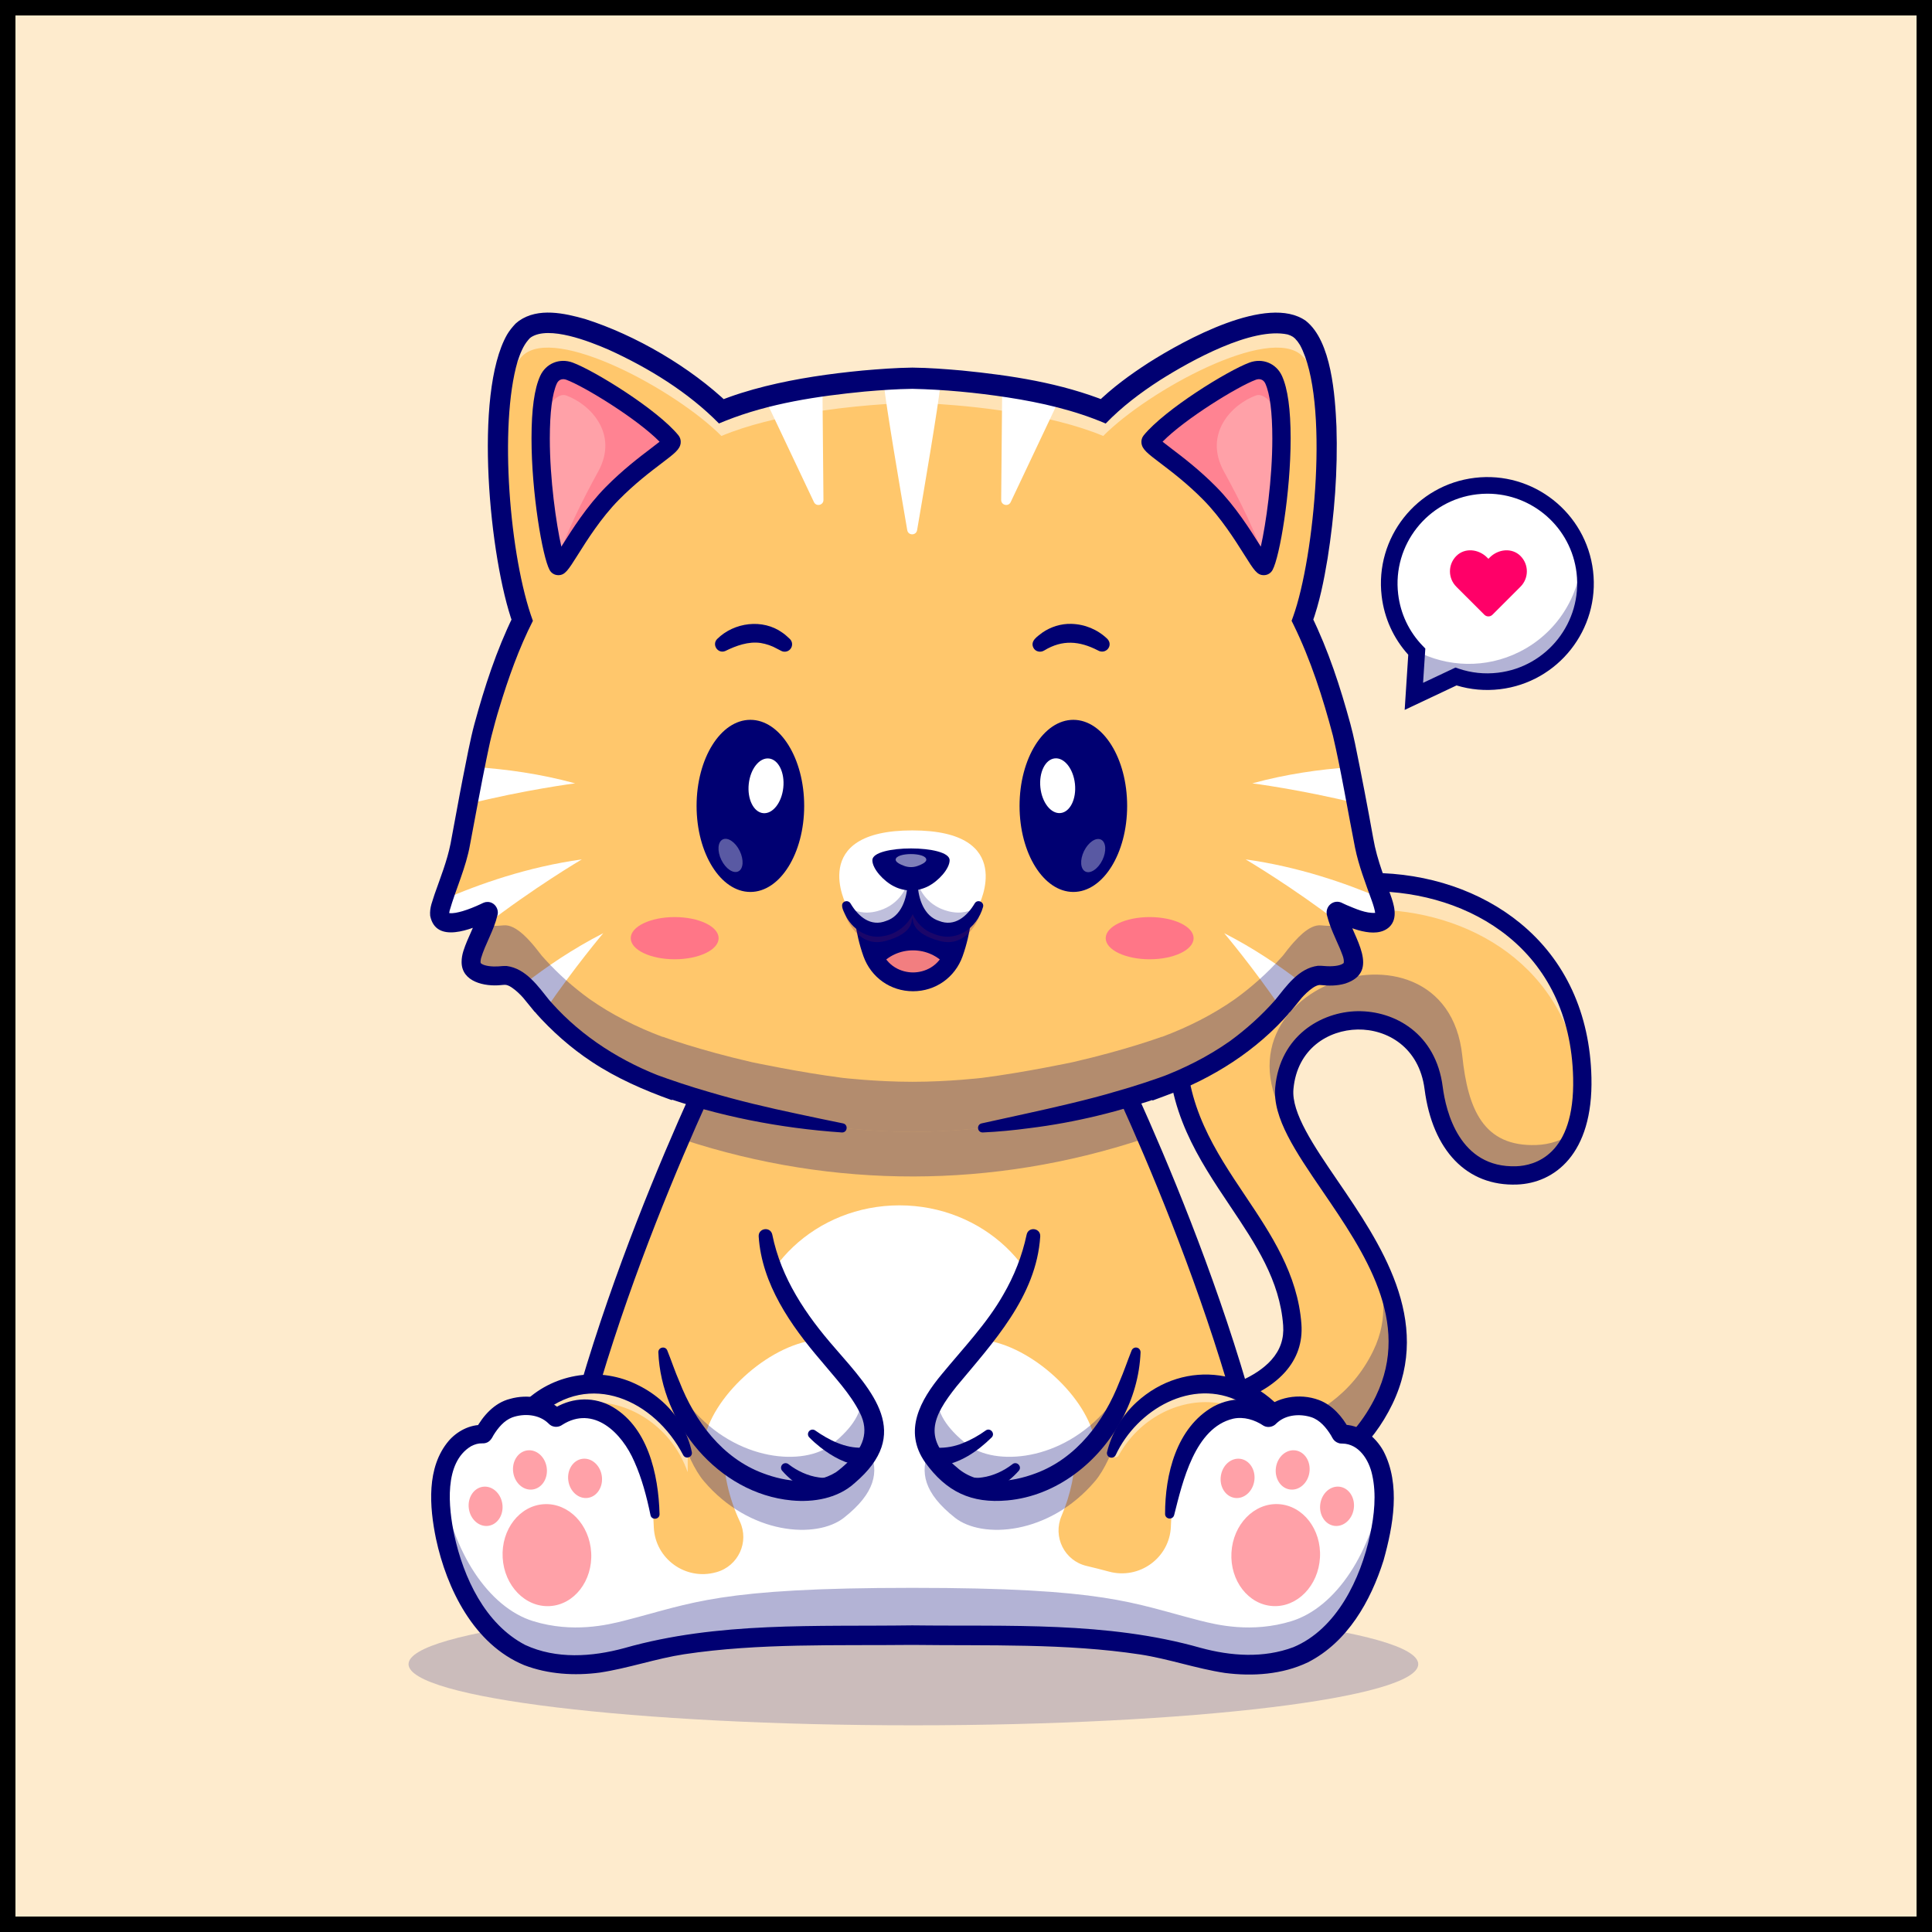 <svg width="125" height="125" viewBox="0 0 125 125" fill="none" xmlns="http://www.w3.org/2000/svg">
<rect x="0" y="0" width="125" height="125" fill="#333333" stroke="none"/>
<g clip-path="url(#clip0_4_3531)">
<path d="M125 0H0V125H125V0Z" fill="#FEEBCD"/>
<g opacity="0.2">
<path d="M59.096 111.627C77.136 111.627 91.76 109.856 91.76 107.671C91.76 105.486 77.136 103.715 59.096 103.715C41.057 103.715 26.433 105.486 26.433 107.671C26.433 109.856 41.057 111.627 59.096 111.627Z" fill="#000072"/>
</g>
<path d="M74.911 91.126C74.911 91.126 83.98 90.747 83.61 85.709C83.117 78.995 75.931 75.349 76.168 67.314C76.574 53.572 101.99 52.959 102.374 69.735C102.482 74.418 100.208 75.973 98.129 76.048C94.879 76.165 93.177 73.657 92.756 70.389C91.987 64.415 83.623 64.698 83.096 70.403C82.669 75.033 93.535 82.346 89.554 90.587C86.806 96.275 80.256 97.444 76.158 97.163C75.335 97.106 74.911 91.126 74.911 91.126Z" fill="#FFC76C"/>
<g opacity="0.5">
<path d="M102.348 70.91C101.386 54.955 77.177 55.504 76.195 68.597C76.164 68.183 76.155 67.755 76.169 67.314C76.574 53.572 101.99 52.959 102.375 69.736C102.384 70.152 102.375 70.543 102.348 70.91Z" fill="white"/>
</g>
<g opacity="0.3">
<path d="M75.103 93.159C75.303 94.9 75.659 97.13 76.159 97.163C80.257 97.444 86.805 96.275 89.554 90.587C91.019 87.556 90.473 84.651 89.222 81.958C89.364 83.454 89.94 85.15 88.844 87.406C86.107 93.036 79.206 93.412 75.103 93.159Z" fill="#000072"/>
</g>
<g opacity="0.3">
<path d="M92.757 70.39C93.177 73.657 94.878 76.166 98.129 76.047C99.573 75.996 101.112 75.229 101.881 73.196C101.13 73.789 100.253 74.051 99.406 74.082C95.977 74.206 94.971 71.764 94.609 68.307C93.543 58.139 76.175 64.204 84.297 74.038C84.568 74.366 83.547 72.695 83.203 71.583C83.101 71.173 83.062 70.779 83.096 70.403C83.623 64.698 91.988 64.414 92.757 70.39Z" fill="#000072"/>
</g>
<path d="M77.312 97.793C76.851 97.793 76.448 97.776 76.118 97.753C75.473 97.709 75.047 97.13 74.639 94.205C74.43 92.7 74.325 91.23 74.32 91.168L74.277 90.561L74.886 90.535C74.939 90.532 80.216 90.281 82.26 87.986C82.834 87.341 83.082 86.61 83.02 85.753C82.805 82.835 81.243 80.502 79.588 78.032C77.549 74.989 75.442 71.843 75.576 67.296C75.787 60.166 82.362 56.458 88.761 56.478C92.402 56.49 95.807 57.643 98.351 59.723C101.275 62.115 102.871 65.572 102.966 69.722C103.08 74.69 100.553 76.553 98.15 76.639C94.919 76.761 92.681 74.448 92.169 70.465C91.82 67.754 89.748 66.579 87.838 66.609C85.945 66.643 83.927 67.846 83.686 70.458C83.543 72.001 85.002 74.138 86.547 76.4C89.291 80.419 92.707 85.421 90.087 90.845C88.787 93.534 86.597 95.493 83.577 96.666C81.211 97.584 78.912 97.793 77.312 97.793ZM76.372 96.582C78.299 96.689 85.952 96.68 89.02 90.33C91.343 85.523 88.275 81.031 85.569 77.068C83.828 74.519 82.325 72.317 82.507 70.349C82.813 67.026 85.474 65.467 87.817 65.424C90.246 65.385 92.901 66.876 93.343 70.314C93.548 71.904 94.424 75.588 98.107 75.456C99.251 75.415 101.898 74.776 101.782 69.749C101.592 61.429 95.103 57.684 88.757 57.663C88.74 57.663 88.723 57.663 88.707 57.663C82.903 57.663 76.948 60.976 76.76 67.331C76.637 71.499 78.637 74.485 80.572 77.373C82.239 79.862 83.964 82.437 84.201 85.666C84.287 86.844 83.931 87.89 83.143 88.775C81.198 90.957 77.105 91.532 75.547 91.674C75.726 93.767 76.068 96.016 76.372 96.582Z" fill="#000072"/>
<path d="M82.148 98.802H36.086C36.688 95.508 37.568 92.142 38.57 88.888C40.09 83.953 41.899 79.285 43.473 75.553C43.508 75.472 43.542 75.391 43.575 75.311C43.646 75.142 43.72 74.973 43.79 74.809C43.945 74.445 44.097 74.089 44.248 73.746C44.457 73.265 44.66 72.806 44.855 72.369C45 72.047 45.141 71.734 45.277 71.435C45.449 71.056 45.613 70.7 45.769 70.366C46.693 68.369 47.288 67.201 47.288 67.201H70.946C70.946 67.201 70.954 67.216 70.968 67.247C71.019 67.345 71.149 67.604 71.344 68.004C71.344 68.004 71.344 68.004 71.344 68.005C71.683 68.698 72.219 69.817 72.881 71.266C72.906 71.323 72.931 71.379 72.958 71.437C73.081 71.709 73.21 71.992 73.341 72.286C73.54 72.732 73.748 73.201 73.963 73.693C74.11 74.027 74.259 74.372 74.41 74.728C74.441 74.799 74.471 74.868 74.502 74.939C74.542 75.037 74.585 75.138 74.628 75.238C76.019 78.52 77.611 82.561 79.029 86.887C79.245 87.549 79.458 88.216 79.665 88.888C80.667 92.142 81.545 95.508 82.148 98.802Z" fill="#FFC76C"/>
<path d="M58.193 96.346C63.566 96.346 67.921 92.236 67.921 87.166C67.921 82.096 63.566 77.986 58.193 77.986C52.821 77.986 48.466 82.096 48.466 87.166C48.466 92.236 52.821 96.346 58.193 96.346Z" fill="white"/>
<path d="M82.149 98.815H36.087C35.911 98.815 35.744 98.737 35.632 98.602C35.519 98.467 35.472 98.289 35.504 98.116C38.243 83.181 46.677 66.52 46.762 66.353C46.91 66.062 47.267 65.946 47.558 66.094C47.849 66.243 47.965 66.599 47.817 66.891C47.734 67.053 39.637 83.051 36.801 97.63H81.434C78.598 83.051 70.501 67.053 70.419 66.891C70.27 66.599 70.386 66.243 70.677 66.094C70.969 65.946 71.325 66.062 71.474 66.353C71.559 66.52 79.993 83.181 82.731 98.116C82.763 98.289 82.716 98.467 82.604 98.602C82.491 98.737 82.325 98.815 82.149 98.815Z" fill="#000072"/>
<path d="M44.481 94.043C42.505 88.447 34.019 86.965 31.797 96.059C30.094 103.028 35.5 104.632 35.5 104.632H80.886C80.886 104.632 86.293 103.028 84.59 96.059C82.368 86.965 73.881 88.447 71.906 94.043" fill="#FFC76C"/>
<g opacity="0.5">
<path d="M44.481 94.043H44.496V95.219H44.481C42.505 89.624 34.018 88.142 31.796 97.236C31.624 97.942 31.524 98.592 31.485 99.193C31.421 98.294 31.504 97.255 31.796 96.059C34.018 86.965 42.505 88.447 44.481 94.043Z" fill="white"/>
</g>
<g opacity="0.5">
<path d="M84.901 99.193C84.863 98.592 84.762 97.942 84.59 97.236C82.517 88.749 74.987 89.473 72.385 94.156C72.257 94.386 71.908 94.298 71.908 94.035C73.889 88.445 82.37 86.97 84.59 96.059C84.882 97.255 84.965 98.294 84.901 99.193Z" fill="white"/>
</g>
<path d="M44.201 94.142C42.349 90.585 38.146 88.65 34.868 91.611C33.28 93.15 32.491 95.39 32.19 97.56C31.806 100.333 32.919 102.955 35.596 104.038C35.596 104.038 35.668 104.065 35.669 104.065L35.5 104.04C35.423 104.035 81.548 104.047 80.791 104.038C81.741 103.657 82.597 103 83.2 102.176C84.511 100.403 84.454 97.968 83.87 95.911C83.302 93.808 82.218 91.708 80.225 90.695C77.125 89.12 73.569 91.189 72.185 94.142C72.113 94.293 71.931 94.357 71.781 94.281C71.655 94.217 71.594 94.076 71.627 93.945C71.922 92.74 72.584 91.595 73.528 90.729C76.692 87.831 81.331 88.536 83.644 92.134C84.688 93.74 85.246 95.536 85.497 97.405C85.859 99.994 85.031 102.739 82.814 104.296C82.318 104.657 81.772 104.949 81.193 105.155C81.108 105.183 80.991 105.228 80.894 105.225C80.897 105.227 35.5 105.222 35.5 105.224C35.394 105.229 35.283 105.184 35.194 105.155C34.615 104.949 34.069 104.657 33.572 104.296C30.731 102.271 30.343 98.71 31.249 95.571C31.724 93.77 32.577 91.958 33.982 90.658C35.941 88.803 38.895 88.404 41.287 89.62C41.867 89.905 42.406 90.271 42.882 90.703C43.838 91.562 44.505 92.725 44.76 93.945C44.829 94.287 44.357 94.444 44.201 94.142Z" fill="#000072"/>
<path d="M89.453 98.327C88.832 102.818 86.429 106.415 83.56 107.298C83.268 107.388 82.981 107.46 82.7 107.517C80.497 107.967 78.611 107.511 77.625 107.259C75.665 106.759 74.261 106.412 72.212 106.184C69.636 105.896 66.037 105.792 59.027 105.792C52.017 105.792 48.419 105.896 45.843 106.184C45.779 106.192 45.715 106.199 45.653 106.207C45.59 106.212 45.528 106.22 45.465 106.229C44.972 106.289 44.515 106.358 44.074 106.435C44.019 106.443 43.964 106.452 43.911 106.463C43.692 106.503 43.477 106.543 43.263 106.587C43.209 106.597 43.156 106.608 43.103 106.62C43.049 106.63 42.996 106.642 42.943 106.654C42.57 106.734 42.198 106.819 41.813 106.913C41.759 106.926 41.704 106.939 41.648 106.953C41.26 107.047 40.859 107.15 40.429 107.259C39.467 107.505 37.643 107.946 35.507 107.548C35.473 107.54 35.439 107.534 35.404 107.527C35.106 107.468 34.803 107.392 34.495 107.298C33.553 107.007 32.662 106.426 31.867 105.617C30.921 104.654 30.111 103.366 29.519 101.863C29.423 101.624 29.334 101.378 29.251 101.126C29.21 101.002 29.17 100.874 29.13 100.747C29.053 100.491 28.98 100.231 28.915 99.966C28.785 99.436 28.678 98.888 28.602 98.327C28.483 97.468 28.439 96.397 28.641 95.418C28.67 95.279 28.704 95.143 28.744 95.009C28.763 94.943 28.784 94.875 28.806 94.81C28.85 94.679 28.901 94.55 28.958 94.428C29.016 94.303 29.078 94.183 29.148 94.069C29.217 93.954 29.294 93.844 29.377 93.739C29.442 93.658 29.509 93.584 29.576 93.517C30.4 92.669 31.284 92.793 31.284 92.793C31.284 92.793 31.294 92.773 31.313 92.734C31.324 92.716 31.336 92.693 31.35 92.666C31.402 92.574 31.484 92.438 31.592 92.283C31.7 92.127 31.837 91.954 31.999 91.787C32.021 91.763 32.045 91.739 32.07 91.716C32.335 91.458 32.663 91.223 33.047 91.109C34.638 90.637 35.589 91.372 35.877 91.651C35.886 91.659 35.895 91.667 35.902 91.676C35.917 91.691 35.931 91.704 35.941 91.714C35.95 91.725 35.957 91.734 35.963 91.739C35.968 91.745 35.971 91.748 35.971 91.748C35.971 91.748 37.048 90.924 38.375 91.201C38.416 91.209 38.456 91.218 38.496 91.229C38.524 91.235 38.552 91.242 38.58 91.251C38.589 91.252 38.597 91.255 38.605 91.258C38.647 91.269 38.687 91.281 38.727 91.294C38.773 91.309 38.819 91.325 38.863 91.341C38.869 91.344 38.875 91.346 38.881 91.349C38.903 91.356 38.925 91.365 38.947 91.375C39.047 91.414 39.144 91.46 39.239 91.508C39.289 91.535 39.34 91.562 39.389 91.591C39.438 91.62 39.486 91.649 39.534 91.68C39.545 91.688 39.556 91.695 39.566 91.701C39.606 91.728 39.646 91.756 39.685 91.784C39.781 91.853 39.876 91.927 39.967 92.007C39.987 92.022 40.004 92.038 40.022 92.055C40.059 92.087 40.095 92.121 40.13 92.155C40.21 92.234 40.29 92.315 40.366 92.401C40.388 92.425 40.408 92.448 40.429 92.474C40.493 92.546 40.555 92.623 40.614 92.702C40.654 92.753 40.693 92.805 40.731 92.86C40.801 92.958 40.869 93.06 40.934 93.165C40.978 93.236 41.021 93.307 41.063 93.381C41.101 93.449 41.14 93.519 41.178 93.59C41.184 93.599 41.189 93.609 41.193 93.618C41.27 93.767 41.346 93.923 41.418 94.083V94.084C41.491 94.25 41.56 94.422 41.627 94.598C41.659 94.687 41.692 94.777 41.723 94.869C41.754 94.959 41.784 95.051 41.813 95.143C41.815 95.144 41.815 95.146 41.815 95.147C41.924 95.501 42.022 95.874 42.106 96.263C42.108 96.269 42.109 96.276 42.111 96.284C42.121 96.328 42.13 96.373 42.139 96.417C42.148 96.46 42.155 96.503 42.164 96.546C42.254 97.005 42.325 97.486 42.379 97.988H75.674C75.728 97.483 75.8 96.997 75.892 96.534C76.463 93.612 77.758 91.6 79.68 91.201C81.006 90.924 82.084 91.748 82.084 91.748C82.084 91.748 83.072 90.534 85.008 91.109C86.124 91.44 86.771 92.793 86.771 92.793C86.771 92.793 87.801 92.648 88.676 93.739C89.644 94.946 89.647 96.92 89.453 98.327Z" fill="#FFC76C"/>
<path d="M89.453 98.327C88.832 102.818 86.429 106.415 83.56 107.298C83.268 107.388 82.981 107.46 82.7 107.517C80.497 107.967 78.611 107.511 77.625 107.259C75.665 106.759 74.261 106.412 72.212 106.184C69.636 105.896 66.037 105.792 59.027 105.792C52.017 105.792 48.419 105.896 45.843 106.184C45.779 106.192 45.715 106.199 45.653 106.207C45.59 106.214 45.528 106.221 45.465 106.229C44.972 106.289 44.515 106.358 44.074 106.435C44.019 106.443 43.966 106.452 43.911 106.463C43.692 106.503 43.477 106.543 43.263 106.587C43.209 106.597 43.156 106.608 43.103 106.62C43.049 106.631 42.996 106.642 42.943 106.654C42.57 106.734 42.198 106.819 41.813 106.913C41.759 106.926 41.704 106.939 41.648 106.953C41.26 107.047 40.859 107.15 40.429 107.259C39.467 107.505 37.643 107.946 35.507 107.548C35.507 107.546 35.507 107.546 35.507 107.546C35.473 107.54 35.439 107.534 35.404 107.527C35.106 107.468 34.803 107.392 34.495 107.298C33.553 107.007 32.662 106.426 31.867 105.617C30.921 104.652 30.113 103.366 29.519 101.863C29.424 101.624 29.336 101.378 29.251 101.126C29.21 101.002 29.17 100.874 29.13 100.747C29.053 100.491 28.98 100.231 28.915 99.966C28.785 99.436 28.678 98.888 28.602 98.327C28.483 97.468 28.439 96.397 28.641 95.418C28.67 95.279 28.704 95.143 28.744 95.01C28.763 94.943 28.784 94.875 28.806 94.81C28.852 94.678 28.902 94.551 28.958 94.428C29.016 94.303 29.078 94.183 29.148 94.069C29.219 93.954 29.294 93.844 29.379 93.739C29.444 93.658 29.509 93.584 29.575 93.517C30.4 92.669 31.284 92.793 31.284 92.793C31.284 92.793 31.294 92.773 31.313 92.734C31.324 92.716 31.336 92.693 31.35 92.666C31.402 92.574 31.484 92.438 31.592 92.283C31.701 92.127 31.837 91.954 31.999 91.787C32.021 91.763 32.045 91.739 32.07 91.716C32.335 91.458 32.663 91.223 33.047 91.109C34.638 90.637 35.589 91.372 35.877 91.651C35.886 91.659 35.895 91.667 35.902 91.676C35.917 91.691 35.931 91.704 35.941 91.714C35.95 91.725 35.957 91.734 35.963 91.739C35.968 91.745 35.971 91.748 35.971 91.748C35.971 91.748 37.048 90.924 38.375 91.201C38.416 91.21 38.456 91.218 38.496 91.229C38.524 91.235 38.552 91.242 38.58 91.251C38.589 91.252 38.597 91.255 38.605 91.258C38.647 91.269 38.687 91.281 38.727 91.294C38.773 91.309 38.819 91.325 38.863 91.341C38.869 91.344 38.875 91.346 38.881 91.349C38.903 91.356 38.925 91.365 38.947 91.375C39.047 91.414 39.144 91.46 39.239 91.508C39.289 91.535 39.34 91.562 39.389 91.591C39.437 91.62 39.486 91.649 39.534 91.68C39.545 91.688 39.556 91.695 39.566 91.701C39.606 91.728 39.646 91.756 39.685 91.784C39.781 91.853 39.876 91.927 39.967 92.007C39.987 92.022 40.004 92.038 40.022 92.055C40.059 92.087 40.095 92.121 40.13 92.155C40.21 92.234 40.29 92.315 40.366 92.401C40.388 92.425 40.408 92.448 40.429 92.474C40.493 92.546 40.555 92.623 40.614 92.702C40.654 92.753 40.693 92.805 40.731 92.86C40.802 92.958 40.869 93.06 40.934 93.165C40.98 93.236 41.023 93.307 41.063 93.381C41.101 93.449 41.14 93.519 41.178 93.59C41.184 93.599 41.189 93.609 41.193 93.618C41.273 93.767 41.347 93.923 41.418 94.083V94.084C41.492 94.25 41.562 94.42 41.627 94.598C41.659 94.687 41.692 94.777 41.723 94.869C41.754 94.959 41.784 95.051 41.813 95.143C41.815 95.144 41.815 95.146 41.815 95.147C41.926 95.501 42.023 95.873 42.106 96.263C42.108 96.269 42.109 96.277 42.111 96.284C42.121 96.328 42.13 96.373 42.139 96.417C42.148 96.456 42.155 96.496 42.163 96.534C42.163 96.539 42.163 96.541 42.164 96.546C42.22 97.215 42.265 97.94 42.297 98.728C42.299 98.762 42.3 98.796 42.302 98.83C42.398 100.861 44.362 102.272 46.322 101.727C46.333 101.724 46.343 101.721 46.353 101.719C47.765 101.326 48.491 99.768 47.868 98.442C47.161 96.939 46.773 95.256 46.791 93.48C46.851 87.376 51.797 82.35 57.899 82.197C64.331 82.034 69.596 87.201 69.596 93.596C69.596 95.188 69.27 96.703 68.681 98.079C68.102 99.432 68.869 100.981 70.302 101.316C70.792 101.431 71.273 101.553 71.746 101.681C73.704 102.216 75.667 100.805 75.756 98.777C75.756 98.76 75.757 98.744 75.757 98.728C75.79 97.936 75.834 97.206 75.892 96.534C76.463 93.612 77.758 91.6 79.68 91.201C81.006 90.924 82.084 91.748 82.084 91.748C82.084 91.748 83.072 90.534 85.008 91.109C86.124 91.44 86.771 92.793 86.771 92.793C86.771 92.793 87.801 92.648 88.676 93.739C89.644 94.946 89.647 96.921 89.453 98.327Z" fill="white"/>
<g opacity="0.3">
<path d="M89.453 98.328C88.832 102.818 86.43 106.415 83.56 107.299C80.996 108.087 78.737 107.544 77.625 107.259C73.199 106.128 71.612 105.792 59.027 105.792C46.442 105.792 44.855 106.128 40.429 107.259C39.317 107.544 37.056 108.087 34.494 107.299C31.625 106.415 29.222 102.818 28.601 98.328C28.497 97.567 28.45 96.638 28.582 95.758C28.588 95.811 28.594 95.864 28.601 95.915C29.222 100.406 31.625 104.004 34.494 104.887C37.057 105.676 39.317 105.132 40.429 104.847C44.855 103.716 46.442 102.733 59.027 102.733C71.612 102.733 73.199 103.716 77.625 104.847C78.737 105.132 80.996 105.676 83.56 104.887C86.43 104.004 88.832 100.406 89.453 95.915C89.461 95.864 89.466 95.811 89.472 95.758C89.605 96.638 89.557 97.567 89.453 98.328Z" fill="#000072"/>
</g>
<path d="M75.38 97.957C75.379 95.41 76.101 92.364 78.511 91.001C79.159 90.654 79.926 90.473 80.657 90.572C81.271 90.648 81.838 90.867 82.351 91.202C82.347 91.201 82.409 91.237 82.319 91.183C82.134 91.083 81.884 91.112 81.728 91.251C82.537 90.399 84.068 90.105 85.338 90.582C86.214 90.913 86.855 91.667 87.287 92.461C87.207 92.289 86.956 92.155 86.787 92.179C87.99 92.137 88.98 92.922 89.514 93.893C90.633 96.055 90.137 98.732 89.513 100.964C88.681 103.594 87.191 106.24 84.624 107.551C82.969 108.344 81.047 108.471 79.249 108.239C77.389 107.956 75.611 107.327 73.777 107.045C68.945 106.311 63.928 106.487 59.027 106.425C54.124 106.478 49.109 106.3 44.274 107.028C42.44 107.308 40.661 107.935 38.802 108.217C37.171 108.432 35.463 108.327 33.914 107.735C30.658 106.385 28.905 102.806 28.207 99.552C27.787 97.498 27.577 94.94 29.031 93.224C29.547 92.622 30.386 92.151 31.266 92.193C31.271 92.191 31.144 92.192 31.093 92.213C30.957 92.253 30.844 92.347 30.779 92.468C31.249 91.598 31.993 90.759 32.995 90.508C34.131 90.181 35.468 90.396 36.335 91.272C36.328 91.265 36.393 91.328 36.32 91.258C36.271 91.216 36.212 91.181 36.147 91.159C36.017 91.114 35.86 91.126 35.739 91.191C35.651 91.244 35.711 91.208 35.708 91.209L35.738 91.189C36.86 90.455 38.217 90.322 39.432 90.917C41.916 92.207 42.603 95.398 42.673 97.956C42.688 98.32 42.15 98.379 42.085 98.019C41.837 96.82 41.525 95.644 41.045 94.573C40.229 92.674 38.394 90.911 36.388 92.18L36.369 92.192C36.35 92.203 36.395 92.179 36.289 92.241C36.135 92.324 35.936 92.34 35.769 92.282C35.645 92.243 35.549 92.164 35.462 92.073C34.864 91.505 33.905 91.431 33.134 91.709C32.611 91.911 32.226 92.379 31.93 92.855C31.822 93.068 31.683 93.296 31.429 93.359C31.36 93.386 31.213 93.388 31.198 93.385C30.955 93.377 30.712 93.446 30.481 93.569C28.701 94.633 29.02 97.543 29.388 99.304C29.989 102.078 31.386 105.076 33.982 106.429C35.987 107.357 38.291 107.203 40.388 106.633C46.447 104.906 52.812 105.249 59.027 105.161C65.242 105.239 71.61 104.893 77.671 106.613C79.643 107.152 81.754 107.297 83.684 106.571C86.489 105.398 88.03 102.146 88.645 99.299C88.917 98.04 89.063 96.674 88.779 95.419C88.569 94.437 87.911 93.417 86.856 93.399C86.842 93.403 86.692 93.4 86.621 93.372C86.444 93.321 86.295 93.198 86.211 93.04C86.174 92.97 86.147 92.923 86.112 92.862C85.805 92.365 85.399 91.879 84.842 91.693C84.113 91.46 83.238 91.524 82.66 92.025C82.632 92.05 82.597 92.079 82.571 92.106C82.373 92.327 82.022 92.392 81.761 92.249C81.183 91.86 80.471 91.639 79.785 91.789C77.309 92.378 76.516 95.853 75.969 98.019C75.882 98.364 75.388 98.303 75.38 97.957Z" fill="#000072"/>
<path d="M35.569 103.914C37.151 103.826 38.351 102.279 38.25 100.458C38.149 98.637 36.785 97.232 35.203 97.32C33.621 97.407 32.42 98.955 32.522 100.776C32.623 102.597 33.987 104.002 35.569 103.914Z" fill="#FFA1A8"/>
<path d="M31.6 98.721C32.199 98.635 32.602 97.999 32.501 97.301C32.401 96.603 31.834 96.108 31.236 96.194C30.638 96.28 30.235 96.916 30.335 97.614C30.436 98.311 31.002 98.807 31.6 98.721Z" fill="#FFA1A8"/>
<path d="M34.47 96.369C35.069 96.282 35.472 95.647 35.371 94.949C35.271 94.251 34.704 93.755 34.106 93.841C33.508 93.927 33.105 94.563 33.205 95.261C33.306 95.959 33.872 96.455 34.47 96.369Z" fill="#FFA1A8"/>
<path d="M38.036 96.913C38.634 96.827 39.037 96.191 38.937 95.493C38.836 94.795 38.27 94.299 37.672 94.386C37.074 94.472 36.67 95.108 36.771 95.806C36.871 96.504 37.438 96.999 38.036 96.913Z" fill="#FFA1A8"/>
<path d="M85.402 100.773C85.503 98.952 84.302 97.405 82.721 97.317C81.139 97.229 79.775 98.634 79.674 100.455C79.573 102.276 80.773 103.824 82.355 103.912C83.937 103.999 85.301 102.594 85.402 100.773Z" fill="#FFA1A8"/>
<path d="M87.589 97.613C87.69 96.915 87.286 96.279 86.688 96.193C86.09 96.107 85.524 96.603 85.423 97.301C85.322 97.999 85.726 98.635 86.324 98.721C86.922 98.807 87.488 98.311 87.589 97.613Z" fill="#FFA1A8"/>
<path d="M84.719 95.261C84.82 94.563 84.417 93.928 83.819 93.841C83.221 93.755 82.654 94.251 82.553 94.949C82.453 95.647 82.856 96.283 83.454 96.369C84.052 96.455 84.619 95.959 84.719 95.261Z" fill="#FFA1A8"/>
<path d="M81.154 95.806C81.255 95.108 80.851 94.473 80.253 94.386C79.655 94.3 79.089 94.796 78.988 95.494C78.887 96.192 79.291 96.828 79.889 96.914C80.487 97 81.053 96.504 81.154 95.806Z" fill="#FFA1A8"/>
<g opacity="0.3">
<path d="M34.303 64.244C34.309 64.255 34.316 64.266 34.322 64.277L34.297 64.236C34.3 64.239 34.301 64.241 34.303 64.244Z" fill="#6B184E"/>
<path d="M34.322 64.277L35.044 65.436C34.795 65.061 34.552 64.677 34.322 64.277Z" fill="#6B184E"/>
</g>
<g opacity="0.3">
<path d="M34.302 63.871C34.306 63.876 34.31 63.88 34.313 63.884C34.319 63.892 34.325 63.9 34.331 63.908L34.302 63.871Z" fill="#6B184E"/>
<path d="M35.031 64.766C34.789 64.489 34.555 64.204 34.331 63.908L35.031 64.766Z" fill="#6B184E"/>
<path d="M83.057 64.766L83.755 63.913C83.533 64.207 83.3 64.49 83.057 64.766Z" fill="#6B184E"/>
</g>
<path d="M35.044 65.063C34.801 64.784 34.565 64.496 34.337 64.199L35.044 65.063Z" fill="white"/>
<path d="M83.01 65.063L83.714 64.201C83.49 64.498 83.253 64.784 83.01 65.063Z" fill="white"/>
<g opacity="0.25">
<path d="M83.728 63.535C83.723 63.544 83.719 63.554 83.714 63.563C83.719 63.555 83.722 63.546 83.725 63.538C83.726 63.537 83.728 63.537 83.728 63.535Z" fill="#6B184E"/>
</g>
<g opacity="0.3">
<path d="M73.963 73.693C64.233 76.912 53.958 76.921 44.248 73.746C44.457 73.265 44.66 72.806 44.855 72.369C45.001 72.046 45.141 71.734 45.277 71.435C45.449 71.056 45.613 70.699 45.769 70.366C46.693 68.369 47.288 67.201 47.288 67.201H70.946C70.946 67.201 70.954 67.216 70.968 67.247C71.019 67.345 71.149 67.604 71.344 68.004C71.344 68.004 71.344 68.004 71.344 68.005C71.683 68.698 72.219 69.817 72.881 71.266C72.906 71.323 72.931 71.379 72.958 71.437C73.081 71.709 73.21 71.992 73.341 72.286C73.54 72.732 73.749 73.201 73.963 73.693Z" fill="#000072"/>
</g>
<path d="M89.607 59.172C89.472 60.353 87.062 59.234 86.537 58.977C86.495 58.956 86.45 58.999 86.461 59.051C86.493 59.178 86.555 59.406 86.677 59.739C86.751 59.938 86.845 60.171 86.968 60.445C87.376 61.35 87.708 62.051 87.523 62.527C87.326 63.03 86.507 63.225 85.486 63.11C85.091 63.065 84.675 63.29 84.275 63.634C84.099 63.786 83.924 63.962 83.757 64.147L83.755 64.149L83.749 64.153L83.714 64.201C83.723 64.188 83.733 64.174 83.742 64.161C83.598 64.321 83.459 64.488 83.326 64.654C83.214 64.796 83.104 64.935 83.003 65.07C82.96 65.12 82.916 65.169 82.869 65.218C81.989 66.205 80.999 67.085 79.924 67.866C78.469 68.889 76.864 69.696 75.172 70.328V70.316C75.172 70.316 72.851 71.172 69.418 71.958C69.418 71.958 66.351 72.614 63.547 72.976C63.547 72.976 61.403 73.231 59.043 73.231C56.686 73.231 54.504 72.976 54.504 72.976C51.702 72.614 48.633 71.958 48.633 71.958C45.202 71.172 42.879 70.316 42.879 70.316V70.328C41.187 69.696 39.583 68.889 38.127 67.866C37.096 67.116 36.144 66.275 35.287 65.333C35.205 65.246 35.127 65.159 35.05 65.07C34.931 64.913 34.804 64.75 34.671 64.586C34.552 64.439 34.429 64.294 34.304 64.153C34.314 64.168 34.326 64.184 34.336 64.199L34.296 64.147C34.298 64.149 34.301 64.15 34.302 64.152C34.16 63.995 34.012 63.844 33.862 63.709C33.438 63.325 32.99 63.061 32.567 63.11C31.547 63.225 30.727 63.03 30.53 62.527C30.345 62.051 30.678 61.35 31.084 60.445C31.167 60.259 31.238 60.09 31.299 59.939C31.475 59.496 31.556 59.202 31.592 59.051C31.602 58.999 31.559 58.956 31.516 58.977C30.992 59.234 28.582 60.353 28.446 59.172C28.422 58.969 28.507 58.641 28.647 58.222C28.96 57.289 29.546 55.913 29.8 54.512C29.974 53.566 30.126 52.742 30.261 52.025C30.449 51.033 30.601 50.249 30.724 49.63C31.065 47.919 31.183 47.479 31.183 47.479C31.191 47.439 32.23 43.229 33.783 40.129C32.231 35.993 31.214 23.933 33.812 21.415C35.897 19.393 43.733 23.637 46.675 26.605C47.529 26.248 48.473 25.949 49.45 25.699C50.694 25.382 51.988 25.144 53.21 24.966C54.713 24.747 56.107 24.621 57.166 24.55C58.091 24.49 58.761 24.47 59.026 24.47C59.288 24.47 59.952 24.488 60.868 24.549C61.16 24.57 61.479 24.593 61.818 24.621C62.711 24.697 63.749 24.808 64.843 24.968C66.065 25.144 67.359 25.382 68.603 25.701C69.58 25.949 70.524 26.248 71.378 26.605C74.318 23.637 82.157 19.393 84.242 21.415C86.839 23.933 85.822 35.993 84.27 40.129C85.252 42.088 86.029 44.49 86.467 46.003C86.723 46.886 86.867 47.464 86.87 47.479C86.87 47.479 86.988 47.922 87.33 49.643C87.452 50.249 87.6 51.016 87.782 51.976C87.918 52.703 88.075 53.544 88.251 54.512C88.498 55.865 89.053 57.197 89.373 58.129V58.13C89.532 58.592 89.632 58.955 89.607 59.172Z" fill="#FFC76C"/>
<g opacity="0.5">
<path d="M85.825 29.702C85.763 26.675 85.305 24.047 84.242 23.017C82.157 20.995 74.318 25.239 71.378 28.207C70.524 27.85 69.58 27.551 68.603 27.302C67.359 26.984 66.066 26.746 64.843 26.57C63.749 26.41 62.711 26.299 61.818 26.223C61.479 26.195 61.16 26.171 60.868 26.151C59.952 26.09 59.289 26.072 59.026 26.072C58.762 26.072 58.091 26.091 57.166 26.152C56.107 26.223 54.713 26.349 53.21 26.568C51.988 26.746 50.694 26.984 49.45 27.301C48.473 27.551 47.529 27.85 46.675 28.207C43.733 25.239 35.897 20.995 33.812 23.017C32.749 24.047 32.29 26.673 32.228 29.703C32.151 26.031 32.566 22.623 33.812 21.415C35.897 19.393 43.733 23.637 46.675 26.605C47.529 26.248 48.473 25.949 49.45 25.699C50.694 25.382 51.988 25.144 53.21 24.966C54.713 24.747 56.107 24.621 57.166 24.55C58.091 24.49 58.762 24.47 59.026 24.47C59.289 24.47 59.952 24.488 60.868 24.549C61.16 24.57 61.479 24.593 61.818 24.621C62.711 24.697 63.749 24.808 64.843 24.968C66.066 25.144 67.359 25.382 68.603 25.701C69.58 25.949 70.524 26.248 71.378 26.605C74.318 23.637 82.157 19.393 84.242 21.415C85.489 22.623 85.902 26.029 85.825 29.702Z" fill="white"/>
</g>
<path d="M31.299 59.939C31.475 59.496 31.556 59.202 31.592 59.051C31.602 58.999 31.559 58.956 31.516 58.977C30.992 59.234 28.582 60.353 28.446 59.172C28.422 58.969 28.507 58.641 28.647 58.222C30.995 57.194 34.156 56.086 37.643 55.603C37.643 55.603 34.527 57.436 31.299 59.939Z" fill="white"/>
<path d="M39.03 60.377C38.971 60.447 37.199 62.546 35.287 65.333C35.205 65.246 35.127 65.159 35.05 65.07C34.931 64.913 34.804 64.75 34.671 64.586C34.552 64.439 34.429 64.294 34.304 64.153C34.314 64.168 34.326 64.185 34.336 64.199L34.296 64.148C34.298 64.149 34.301 64.15 34.302 64.152C34.16 63.995 34.012 63.844 33.862 63.709C35.352 62.544 37.093 61.367 39.03 60.377Z" fill="white"/>
<path d="M37.211 50.682C37.211 50.682 33.974 51.097 30.261 52.025C30.449 51.033 30.601 50.249 30.724 49.63C32.721 49.759 34.954 50.065 37.211 50.682Z" fill="white"/>
<path d="M89.607 59.172C89.472 60.353 87.062 59.234 86.537 58.977C86.496 58.956 86.45 58.999 86.462 59.051C86.493 59.178 86.555 59.406 86.678 59.739C83.544 57.338 80.592 55.603 80.592 55.603C83.975 56.071 87.049 57.129 89.373 58.129V58.13C89.532 58.592 89.632 58.955 89.607 59.172Z" fill="white"/>
<path d="M84.275 63.634C84.099 63.786 83.924 63.962 83.757 64.148L83.755 64.149L83.75 64.153L83.714 64.201C83.723 64.188 83.733 64.174 83.742 64.161C83.599 64.321 83.459 64.488 83.326 64.654C83.214 64.796 83.104 64.935 83.004 65.07C82.961 65.12 82.916 65.169 82.869 65.218C80.987 62.487 79.263 60.445 79.205 60.377C81.101 61.345 82.807 62.493 84.275 63.634Z" fill="white"/>
<path d="M87.782 51.976C84.149 51.084 81.024 50.682 81.024 50.682C83.214 50.083 85.381 49.778 87.33 49.643C87.452 50.249 87.6 51.016 87.782 51.976Z" fill="white"/>
<g opacity="0.3">
<path d="M86.968 60.445C87.376 61.35 87.708 62.051 87.523 62.527C87.326 63.03 86.507 63.225 85.486 63.11C85.091 63.066 84.675 63.291 84.275 63.634C84.099 63.786 83.924 63.962 83.757 64.148L83.755 64.149L83.75 64.153L83.714 64.201C83.723 64.188 83.733 64.174 83.742 64.161C83.599 64.321 83.459 64.488 83.326 64.654C83.214 64.796 83.104 64.935 83.004 65.07C82.961 65.12 82.916 65.169 82.869 65.218C81.989 66.205 80.999 67.085 79.924 67.866C78.469 68.889 76.865 69.696 75.173 70.328V70.316C75.173 70.316 72.851 71.172 69.419 71.958C69.419 71.958 66.351 72.614 63.548 72.976C63.548 72.976 61.403 73.231 59.043 73.231C56.686 73.231 54.504 72.976 54.504 72.976C51.702 72.614 48.633 71.958 48.633 71.958C45.202 71.172 42.879 70.316 42.879 70.316V70.328C41.187 69.696 39.583 68.889 38.127 67.866C37.096 67.116 36.144 66.275 35.287 65.333C35.205 65.246 35.127 65.159 35.05 65.07C34.931 64.913 34.804 64.75 34.671 64.586C34.552 64.439 34.43 64.294 34.304 64.153C34.314 64.168 34.326 64.185 34.336 64.199L34.296 64.148C34.298 64.149 34.301 64.15 34.302 64.152C34.16 63.995 34.012 63.844 33.863 63.709C33.438 63.325 32.991 63.061 32.567 63.11C31.547 63.225 30.727 63.03 30.53 62.527C30.345 62.051 30.678 61.35 31.084 60.445C31.167 60.259 31.238 60.09 31.299 59.939C31.314 59.904 31.327 59.869 31.34 59.835C31.681 59.912 32.102 59.923 32.567 59.871C32.991 59.822 33.438 60.086 33.863 60.47C34.012 60.605 34.16 60.756 34.302 60.913C34.301 60.912 34.298 60.91 34.296 60.909L34.336 60.96C34.326 60.946 34.314 60.929 34.304 60.914C34.43 61.055 34.553 61.2 34.671 61.347C34.804 61.511 34.931 61.674 35.05 61.831C35.127 61.92 35.205 62.007 35.287 62.094C36.144 63.036 37.096 63.877 38.127 64.627C39.583 65.65 41.187 66.457 42.879 67.089V67.077C42.879 67.077 45.202 67.933 48.633 68.719C48.633 68.719 51.702 69.375 54.504 69.737C54.504 69.737 56.686 69.992 59.043 69.992C61.403 69.992 63.548 69.737 63.548 69.737C66.351 69.375 69.419 68.719 69.419 68.719C72.852 67.933 75.173 67.077 75.173 67.077V67.089C76.865 66.457 78.469 65.65 79.924 64.627C80.999 63.846 81.99 62.966 82.869 61.979C82.916 61.93 82.961 61.881 83.004 61.831C83.104 61.696 83.214 61.557 83.326 61.415C83.459 61.249 83.599 61.082 83.742 60.922C83.733 60.935 83.723 60.949 83.714 60.962L83.75 60.914L83.755 60.91L83.757 60.909C83.924 60.724 84.099 60.547 84.275 60.395C84.675 60.051 85.091 59.827 85.486 59.871C85.951 59.923 86.373 59.912 86.713 59.835C86.781 60.011 86.864 60.214 86.968 60.445Z" fill="#000072"/>
</g>
<path d="M58.699 34.302C58.217 31.498 57.34 26.325 57.188 24.888C57.169 24.704 57.306 24.541 57.491 24.53C58.248 24.485 58.794 24.47 59.027 24.47C59.257 24.47 59.796 24.484 60.544 24.528C60.728 24.539 60.866 24.702 60.846 24.886C60.695 26.324 59.818 31.497 59.336 34.302C59.274 34.66 58.761 34.66 58.699 34.302Z" fill="white"/>
<path d="M68.425 26.076L65.391 32.486C65.243 32.799 64.773 32.691 64.776 32.345L64.839 25.357C64.841 25.154 65.026 25.003 65.224 25.042L68.195 25.621C68.402 25.661 68.515 25.886 68.425 26.076Z" fill="white"/>
<path d="M52.662 32.486L49.628 26.075C49.538 25.884 49.652 25.66 49.859 25.619L52.829 25.041C53.027 25.002 53.212 25.153 53.214 25.355L53.277 32.344C53.28 32.691 52.81 32.799 52.662 32.486Z" fill="white"/>
<g opacity="0.3">
<path d="M34.342 64.204L35.044 65.063C34.801 64.786 34.567 64.501 34.342 64.204Z" fill="#6B184E"/>
<path d="M83.01 65.062L83.712 64.204C83.487 64.501 83.251 64.786 83.01 65.062Z" fill="#6B184E"/>
</g>
<g opacity="0.3">
<path d="M34.303 61.394C34.316 61.412 34.329 61.43 34.342 61.446L34.297 61.389C34.298 61.391 34.301 61.392 34.303 61.394Z" fill="#6B184E"/>
<path d="M83.751 61.394C83.753 61.392 83.756 61.391 83.758 61.389L83.712 61.446C83.725 61.43 83.738 61.412 83.751 61.394Z" fill="#6B184E"/>
</g>
<path d="M39.611 31.928C37.555 34.016 36.262 36.934 36.078 36.593C36.06 36.561 36.042 36.522 36.024 36.476C35.632 35.522 34.979 31.737 34.98 28.365C34.982 27.821 34.996 27.341 35.026 26.917C35.104 25.774 35.275 25.041 35.485 24.572C35.746 23.999 36.332 23.823 36.851 24.015C38.232 24.528 42.155 26.971 43.433 28.538C43.661 28.816 41.67 29.84 39.611 31.928Z" fill="#FFA1A8"/>
<path d="M39.611 31.928C37.555 34.016 36.262 36.934 36.078 36.593C36.06 36.561 36.042 36.522 36.024 36.476C36.482 34.706 37.744 32.26 38.711 30.492C40.033 28.077 38.209 26.158 36.628 25.585C36.086 25.388 35.443 26.233 35.026 26.917C35.104 25.774 35.275 25.041 35.485 24.572C35.746 23.999 36.332 23.823 36.851 24.015C38.232 24.528 42.155 26.971 43.433 28.538C43.661 28.816 41.67 29.84 39.611 31.928Z" fill="#FF8392"/>
<path d="M36.127 37.213C36.117 37.213 36.106 37.212 36.096 37.212C35.869 37.205 35.667 37.078 35.557 36.874C35.094 36.018 34.386 31.865 34.389 28.365C34.39 26.479 34.572 25.16 34.946 24.33C35.318 23.51 36.206 23.145 37.057 23.461C38.472 23.986 42.53 26.493 43.893 28.163C44.009 28.305 44.061 28.485 44.039 28.669C43.991 29.075 43.648 29.335 42.821 29.963C42.083 30.523 41.072 31.29 40.034 32.344C38.892 33.503 37.983 34.946 37.382 35.901C36.755 36.896 36.556 37.213 36.127 37.213ZM35.573 28.366C35.571 31.01 35.985 33.883 36.319 35.367C36.339 35.334 36.359 35.302 36.379 35.271C37.008 34.272 37.958 32.763 39.191 31.512C40.289 30.398 41.382 29.569 42.105 29.02C42.302 28.87 42.514 28.709 42.675 28.579C41.225 27.099 37.804 25.001 36.645 24.572C36.435 24.493 36.161 24.517 36.025 24.817C35.727 25.48 35.575 26.675 35.573 28.366Z" fill="#000072"/>
<path d="M78.281 31.928C80.338 34.016 81.63 36.934 81.814 36.593C81.832 36.561 81.85 36.522 81.868 36.476C82.261 35.522 82.914 31.737 82.912 28.365C82.91 27.821 82.896 27.341 82.867 26.917C82.788 25.774 82.617 25.041 82.407 24.572C82.147 23.999 81.561 23.823 81.041 24.015C79.66 24.528 75.737 26.971 74.459 28.538C74.231 28.816 76.223 29.84 78.281 31.928Z" fill="#FFA1A8"/>
<path d="M78.281 31.928C80.338 34.016 81.63 36.934 81.814 36.593C81.832 36.561 81.85 36.522 81.868 36.476C81.411 34.706 80.149 32.26 79.181 30.492C77.859 28.077 79.683 26.158 81.264 25.585C81.806 25.388 82.45 26.233 82.866 26.917C82.788 25.774 82.617 25.041 82.407 24.572C82.147 23.999 81.56 23.823 81.041 24.015C79.66 24.528 75.737 26.971 74.459 28.538C74.231 28.816 76.222 29.84 78.281 31.928Z" fill="#FF8392"/>
<path d="M81.766 37.213C81.336 37.213 81.137 36.896 80.511 35.901C79.909 34.946 79.001 33.503 77.859 32.344C76.82 31.29 75.81 30.523 75.072 29.963C74.244 29.335 73.902 29.075 73.853 28.669C73.831 28.485 73.883 28.305 74 28.163C75.363 26.493 79.42 23.985 80.835 23.461C81.688 23.145 82.575 23.51 82.946 24.328C83.32 25.159 83.502 26.479 83.504 28.365C83.506 31.865 82.799 36.018 82.336 36.874C82.226 37.078 82.024 37.205 81.796 37.212C81.786 37.212 81.776 37.213 81.766 37.213ZM75.217 28.579C75.378 28.709 75.591 28.87 75.788 29.02C76.511 29.569 77.604 30.398 78.702 31.512C79.934 32.763 80.884 34.272 81.513 35.27C81.533 35.302 81.553 35.334 81.574 35.367C81.908 33.883 82.321 31.01 82.319 28.366C82.318 26.675 82.166 25.48 81.867 24.816C81.731 24.517 81.458 24.493 81.247 24.572C80.089 25.001 76.668 27.099 75.217 28.579Z" fill="#000072"/>
<path d="M54.467 73.27C50.448 72.994 46.48 72.216 42.675 70.873L43.474 70.316V70.327L43.475 71.182C41.674 70.54 39.901 69.765 38.292 68.701C36.93 67.803 35.697 66.709 34.615 65.489L34.602 65.474L34.596 65.467C34.642 65.512 34.686 65.558 34.744 65.586L34.59 65.46L33.82 64.517L33.847 64.551L33.842 64.546L34.765 63.765L35.519 64.686L34.569 65.437C34.118 64.866 33.692 64.29 33.117 63.895C32.938 63.774 32.784 63.713 32.66 63.717C32.572 63.715 32.482 63.734 32.393 63.737C31.376 63.841 29.864 63.535 29.866 62.241C29.861 61.748 30.059 61.287 30.222 60.88C30.492 60.242 30.8 59.643 30.976 58.979L30.985 58.94L30.99 58.921L30.992 58.911L30.986 58.945C30.913 59.373 31.384 59.737 31.788 59.529L31.765 59.54L31.718 59.563L31.625 59.607C30.503 60.116 28.204 61.093 27.832 59.25C27.785 58.7 27.989 58.298 28.122 57.845C28.505 56.754 28.924 55.712 29.149 54.594C29.416 53.203 29.66 51.789 29.933 50.401C30.158 49.27 30.429 47.82 30.695 46.843C31.35 44.442 32.111 42.094 33.212 39.843L33.185 40.353C31.678 36.181 30.624 25.479 32.807 21.649C32.955 21.398 33.149 21.159 33.356 20.939L33.428 20.879L33.575 20.76C34.83 19.879 36.532 20.266 37.86 20.641C41.127 21.681 44.675 23.756 47.153 26.132C47.153 26.132 46.415 25.985 46.415 25.985C47.43 25.567 48.467 25.254 49.509 24.992C51.587 24.476 53.698 24.176 55.822 23.972C56.898 23.879 57.935 23.799 59.027 23.784C60.119 23.796 61.156 23.877 62.232 23.971C65.43 24.289 68.632 24.774 71.64 25.981L70.898 26.13C71.948 25.092 73.113 24.245 74.339 23.453C76.608 22.018 82.019 19.012 84.483 20.755C86.161 22.072 86.38 25.633 86.469 27.601C86.558 30.465 86.341 33.309 85.894 36.136C85.655 37.571 85.379 38.969 84.878 40.357L84.851 39.838C85.952 42.09 86.714 44.439 87.37 46.841C87.493 47.299 87.563 47.606 87.67 48.102C88.081 50.101 88.486 52.218 88.846 54.223C88.972 54.96 89.177 55.663 89.423 56.38C89.586 56.859 89.768 57.336 89.944 57.841C90.174 58.472 90.49 59.397 89.89 59.975C88.988 60.808 87.263 59.995 86.33 59.575L86.283 59.553L86.26 59.541C86.327 59.575 86.425 59.603 86.525 59.6C86.711 59.6 86.878 59.503 86.979 59.367C87.098 59.237 87.098 59.021 87.077 58.917L87.082 58.937L87.092 58.975L87.138 59.138C87.548 60.604 89.354 62.866 87.039 63.635C86.477 63.797 85.969 63.783 85.417 63.73C85.398 63.734 85.381 63.731 85.361 63.73C85.267 63.737 85.108 63.797 84.945 63.907C84.371 64.301 83.947 64.876 83.498 65.446L82.523 64.677L83.277 63.755L84.224 64.556C84.204 64.575 84.248 64.526 84.246 64.526L83.476 65.47L83.318 65.6C83.376 65.57 83.425 65.525 83.47 65.477L83.463 65.484C81.314 67.968 78.455 69.784 75.387 70.9L74.561 71.207L74.562 70.327V70.316L75.385 70.889C72.521 71.894 69.592 72.626 66.583 72.994C65.591 73.126 64.591 73.225 63.587 73.27C63.221 73.276 63.163 72.766 63.51 72.683C63.511 72.683 66.415 72.045 66.417 72.045C68.111 71.673 70.516 71.125 72.16 70.629C73.383 70.289 74.604 69.879 75.784 69.448L75.784 70.316V70.327L74.96 69.755C76.592 69.144 78.152 68.361 79.569 67.365C80.633 66.588 81.625 65.699 82.496 64.709C82.553 64.638 82.623 64.571 82.702 64.525L82.544 64.655L83.256 63.78L83.284 63.745L83.29 63.74L84.237 64.54L83.485 65.463L82.51 64.693C83.221 63.815 84.013 62.645 85.272 62.485C85.54 62.474 85.816 62.527 86.083 62.516C86.299 62.512 86.514 62.49 86.68 62.438C86.852 62.391 86.944 62.304 86.939 62.3C86.983 62.002 86.808 61.685 86.689 61.362C86.398 60.693 86.063 60.011 85.875 59.293C85.657 58.663 86.291 58.11 86.877 58.442L86.959 58.481L87.125 58.557C87.709 58.799 88.367 59.103 88.989 59.063C89.041 59.054 89.038 59.042 89.008 59.071C88.977 59.101 88.973 59.137 88.98 59.101C88.948 58.86 88.852 58.541 88.748 58.256C88.353 57.153 87.909 56.016 87.671 54.846C87.232 52.635 86.756 49.784 86.24 47.599C85.595 45.152 84.801 42.685 83.691 40.419L83.566 40.167L83.663 39.901C85.049 36.044 86.032 25.865 84.111 22.326C84.03 22.217 83.961 22.082 83.871 21.999L83.809 21.927L83.778 21.891C83.721 21.86 83.687 21.805 83.626 21.778C83.575 21.756 83.537 21.722 83.48 21.702L83.311 21.64C80.99 21.143 77.049 23.334 75.066 24.587C73.778 25.415 72.572 26.331 71.538 27.403C69.528 26.541 67.358 26.046 65.189 25.712C63.161 25.401 61.075 25.202 59.027 25.157C58.019 25.171 56.961 25.244 55.946 25.333C52.895 25.63 49.787 26.091 46.934 27.227L46.517 27.398C44.528 25.374 41.966 23.802 39.376 22.624C38.111 22.076 35.527 21.062 34.361 21.817C34.342 21.834 34.322 21.849 34.302 21.864L34.272 21.887L34.241 21.923L34.178 21.995C33.842 22.383 33.645 22.901 33.485 23.391C32.276 27.538 32.973 36.076 34.478 40.167C33.576 41.943 32.893 43.862 32.312 45.78C32.123 46.378 31.952 47.034 31.793 47.642C31.687 48.053 31.561 48.704 31.47 49.123C31.166 50.586 30.688 53.168 30.412 54.641C30.157 56.114 29.493 57.514 29.09 58.922C29.063 59.024 29.066 59.099 29.061 59.103C29.068 59.14 29.065 59.108 29.037 59.08C29.009 59.054 29.009 59.067 29.062 59.076C29.342 59.109 29.619 59.036 29.923 58.953C30.317 58.836 30.723 58.67 31.101 58.494C31.248 58.424 31.369 58.351 31.55 58.356C32.003 58.356 32.31 58.83 32.18 59.234C31.955 60.188 31.396 61.077 31.124 61.993C31.102 62.086 31.09 62.171 31.09 62.228C31.091 62.283 31.103 62.307 31.103 62.307C31.1 62.316 31.196 62.404 31.37 62.451C31.704 62.549 32.135 62.545 32.5 62.505C32.594 62.499 32.688 62.496 32.781 62.5C34.03 62.66 34.826 63.826 35.532 64.702L34.581 65.453L33.829 64.531L34.752 63.75L34.758 63.755L34.786 63.789L35.498 64.666L35.344 64.539C35.481 64.617 35.581 64.768 35.69 64.881C37.687 67.123 40.274 68.737 43.088 69.771L42.287 70.327V70.316L42.288 69.47C43.461 69.9 44.683 70.309 45.887 70.654C47.786 71.216 49.691 71.665 51.632 72.074C52.601 72.285 53.572 72.483 54.544 72.683C54.899 72.757 54.831 73.289 54.467 73.27Z" fill="#000072"/>
<path d="M74.383 62.065C75.953 62.065 77.226 61.454 77.226 60.7C77.226 59.946 75.953 59.335 74.383 59.335C72.812 59.335 71.539 59.946 71.539 60.7C71.539 61.454 72.812 62.065 74.383 62.065Z" fill="#FF7687"/>
<path d="M43.651 62.065C45.222 62.065 46.495 61.454 46.495 60.7C46.495 59.946 45.222 59.335 43.651 59.335C42.081 59.335 40.808 59.946 40.808 60.7C40.808 61.454 42.081 62.065 43.651 62.065Z" fill="#FF7687"/>
<path d="M54.765 58.579C54.765 58.579 55.511 60.537 57.258 60.085C59.247 59.571 59.008 57.199 59.008 57.199" fill="white"/>
<path d="M63.325 58.579C63.325 58.579 62.579 60.537 60.832 60.085C58.843 59.571 59.082 57.199 59.082 57.199" fill="white"/>
<path d="M48.549 57.709C50.471 57.709 52.03 55.216 52.03 52.141C52.03 49.066 50.471 46.573 48.549 46.573C46.627 46.573 45.069 49.066 45.069 52.141C45.069 55.216 46.627 57.709 48.549 57.709Z" fill="#000072"/>
<path d="M50.679 50.961C50.783 49.984 50.366 49.14 49.749 49.074C49.131 49.009 48.547 49.748 48.444 50.724C48.34 51.701 48.757 52.546 49.374 52.611C49.992 52.676 50.576 51.938 50.679 50.961Z" fill="white"/>
<g opacity="0.35">
<path d="M47.769 56.379C48.098 56.219 48.139 55.627 47.86 55.056C47.582 54.484 47.09 54.151 46.762 54.311C46.434 54.471 46.393 55.064 46.671 55.635C46.949 56.206 47.441 56.539 47.769 56.379Z" fill="white"/>
</g>
<path d="M69.445 57.709C71.368 57.709 72.926 55.216 72.926 52.141C72.926 49.066 71.368 46.573 69.445 46.573C67.523 46.573 65.965 49.066 65.965 52.141C65.965 55.216 67.523 57.709 69.445 57.709Z" fill="#000072"/>
<path d="M68.618 52.604C69.236 52.538 69.652 51.694 69.549 50.717C69.445 49.74 68.861 49.002 68.244 49.067C67.626 49.132 67.21 49.977 67.313 50.954C67.416 51.93 68.001 52.669 68.618 52.604Z" fill="white"/>
<g opacity="0.35">
<path d="M71.325 55.645C71.603 55.074 71.562 54.481 71.234 54.322C70.906 54.162 70.414 54.495 70.135 55.066C69.857 55.637 69.898 56.23 70.227 56.39C70.555 56.55 71.047 56.217 71.325 55.645Z" fill="white"/>
</g>
<g opacity="0.3">
<path d="M54.606 98.195C52.849 99.585 48.505 99.326 45.538 95.827C44.347 94.425 43.379 91.022 42.886 88.476L49.527 82.454C49.916 85.243 51.334 87.395 52.795 89.211C55.636 92.742 58.646 95.002 54.606 98.195Z" fill="#000072"/>
</g>
<g opacity="0.3">
<path d="M61.784 98.195C63.541 99.585 67.884 99.326 70.852 95.827C72.042 94.425 73.01 91.022 73.503 88.476L66.863 82.454C66.473 85.243 65.055 87.395 63.594 89.211C60.753 92.742 57.744 95.002 61.784 98.195Z" fill="#000072"/>
</g>
<path d="M54.606 95.679C52.849 97.069 48.505 96.81 45.538 93.31C44.347 91.909 43.379 89.986 42.886 87.439L49.527 79.937C49.916 82.726 51.334 84.879 52.795 86.695C55.636 90.225 58.646 92.486 54.606 95.679Z" fill="#FFC76C"/>
<path d="M54.606 95.679C52.849 97.069 48.506 96.81 45.538 93.31C45.975 90.457 49.66 87.032 52.796 86.695C55.636 90.225 58.646 92.486 54.606 95.679Z" fill="white"/>
<g opacity="0.3">
<path d="M54.606 95.678C52.849 97.069 48.506 96.809 45.538 93.31C44.545 92.139 43.705 90.605 43.169 88.65C43.615 89.6 44.146 90.414 44.73 91.101C47.698 94.601 52.041 94.86 53.798 93.47C55.215 92.351 55.764 91.346 55.758 90.36C56.911 92.12 57.079 93.724 54.606 95.678Z" fill="#000072"/>
</g>
<path d="M49.966 79.876C50.537 82.701 52.14 85.071 54.027 87.225C56.507 90.08 59.05 92.753 55.299 95.951C54.207 96.948 52.635 97.215 51.211 97.076C46.471 96.627 42.778 92.109 42.595 87.495C42.585 87.162 43.047 87.064 43.172 87.371C43.448 88.054 43.67 88.737 43.956 89.389C44.959 91.957 46.728 94.342 49.372 95.321C50.85 95.881 52.686 96.118 54.08 95.257C54.316 95.092 54.613 94.833 54.835 94.62C55.814 93.704 56.269 92.654 55.63 91.401C55.021 90.175 53.986 89.095 53.096 88.013C51.168 85.762 49.285 83.078 49.087 79.999C49.055 79.456 49.844 79.335 49.966 79.876Z" fill="#000072"/>
<path d="M61.784 95.679C63.541 97.069 67.884 96.81 70.852 93.31C72.042 91.909 73.01 89.986 73.503 87.439L66.863 79.937C66.473 82.726 65.055 84.879 63.594 86.695C60.753 90.225 57.744 92.486 61.784 95.679Z" fill="#FFC76C"/>
<path d="M61.784 95.679C63.541 97.069 67.884 96.81 70.852 93.31C70.415 90.457 66.729 87.032 63.594 86.695C60.753 90.225 57.744 92.486 61.784 95.679Z" fill="white"/>
<path d="M67.303 79.999C67.055 83.885 64.24 86.869 61.895 89.691C60.275 91.721 59.715 93.117 61.931 94.96C63.3 96.175 65.415 95.927 67.018 95.321C69.662 94.341 71.431 91.957 72.434 89.389C72.718 88.74 72.939 88.062 73.213 87.382C73.27 87.223 73.45 87.142 73.607 87.206C73.727 87.254 73.799 87.372 73.794 87.495C73.735 89.004 73.308 90.509 72.565 91.862C71.097 94.601 68.363 96.789 65.178 97.076C62.844 97.289 61.229 96.518 59.857 94.615C58.423 92.573 59.554 90.57 60.929 88.916C62.309 87.239 63.845 85.642 64.906 83.778C65.616 82.561 66.132 81.255 66.424 79.875C66.543 79.345 67.334 79.446 67.303 79.999Z" fill="#000072"/>
<path d="M62.311 58.676C62.311 58.676 62.246 60.163 61.706 61.667C61.59 61.989 61.431 62.269 61.24 62.508C60.146 63.865 57.999 63.865 56.905 62.508C56.714 62.269 56.554 61.989 56.439 61.667C55.9 60.163 55.834 58.676 55.834 58.676H62.311Z" fill="#000072"/>
<path d="M61.24 62.508C60.146 63.865 57.999 63.865 56.905 62.508C57.998 61.148 60.147 61.148 61.24 62.508Z" fill="#F27E80"/>
<path d="M59.073 64.133C57.617 64.133 56.359 63.245 55.866 61.872C55.302 60.299 55.228 58.767 55.225 58.703C55.211 58.367 55.471 58.083 55.806 58.068C56.14 58.057 56.426 58.313 56.441 58.649C56.442 58.662 56.512 60.068 57.012 61.461C57.396 62.534 58.329 62.916 59.073 62.916C59.817 62.916 60.749 62.534 61.134 61.461C61.633 60.068 61.704 58.662 61.704 58.648C61.72 58.313 62.003 58.051 62.34 58.068C62.675 58.083 62.935 58.367 62.92 58.703C62.917 58.767 62.843 60.299 62.279 61.872C61.787 63.245 60.528 64.133 59.073 64.133Z" fill="#000072"/>
<g opacity="0.25">
<path d="M63.325 59.382C63.325 59.382 62.579 61.34 60.831 60.888C58.843 60.373 59.113 59.416 59.027 59.416C58.941 59.416 59.247 60.373 57.258 60.888C55.511 61.34 54.764 59.382 54.764 59.382C54.764 59.382 54.729 54.53 59.027 54.53C63.325 54.53 63.325 59.382 63.325 59.382Z" fill="#6B184E"/>
</g>
<path d="M63.325 58.579C63.325 58.579 62.579 60.537 60.832 60.085C58.843 59.571 59.082 57.199 59.082 57.199H59.008C59.008 57.199 59.247 59.571 57.258 60.085C55.511 60.537 54.765 58.579 54.765 58.579C54.765 58.579 52.224 53.727 59.027 53.727C65.83 53.727 63.325 58.579 63.325 58.579Z" fill="white"/>
<g opacity="0.25">
<path d="M63.298 58.642C63.154 58.972 62.392 60.488 60.832 60.085C58.842 59.571 59.081 57.199 59.081 57.199H59.009C59.009 57.199 59.246 59.571 57.258 60.085C55.699 60.488 54.937 58.972 54.793 58.642C55.284 58.974 55.928 59.165 56.737 58.956C59.306 58.291 58.997 55.228 58.997 55.228H59.093C59.093 55.228 58.784 58.291 61.353 58.956C62.162 59.165 62.806 58.974 63.298 58.642Z" fill="#000072"/>
</g>
<path d="M55.041 58.474C55.535 59.302 56.336 59.982 57.332 59.583C58.309 59.277 58.676 58.141 58.715 57.203C58.724 57.039 58.863 56.914 59.027 56.923C59.38 56.952 59.324 57.399 59.347 57.645C59.354 58.126 59.288 58.597 59.091 59.052C58.782 59.836 57.993 60.445 57.147 60.566C56.098 60.784 55.074 60.066 54.662 59.138C54.554 58.898 54.306 58.446 54.689 58.317C54.833 58.275 54.976 58.348 55.041 58.474Z" fill="#000072"/>
<path d="M63.602 58.685C63.21 60.066 61.864 61.005 60.447 60.432C59.117 59.987 58.559 58.458 58.787 57.169C58.848 56.824 59.355 56.856 59.375 57.203C59.413 58.141 59.781 59.277 60.758 59.584C61.768 59.988 62.574 59.282 63.067 58.444C63.248 58.156 63.697 58.361 63.602 58.685Z" fill="#000072"/>
<path d="M61.441 55.654C61.441 56.215 60.709 57.012 60.037 57.349C59.334 57.701 58.547 57.701 57.844 57.349C57.172 57.012 56.441 56.215 56.441 55.654C56.441 54.64 61.441 54.64 61.441 55.654Z" fill="#000072"/>
<g opacity="0.5">
<path d="M59.932 55.624C59.932 55.785 59.642 55.928 59.375 56.025C59.097 56.127 58.785 56.127 58.506 56.025C58.239 55.928 57.949 55.785 57.949 55.624C57.949 55.136 59.932 55.136 59.932 55.624Z" fill="white"/>
</g>
<path d="M46.407 41.337C47.497 40.258 49.347 40.02 50.613 40.929C50.791 41.044 50.94 41.195 51.097 41.335C51.29 41.516 51.301 41.819 51.12 42.013C50.972 42.171 50.742 42.207 50.557 42.117C50.462 42.07 50.364 42.021 50.273 41.971C49.943 41.782 49.579 41.661 49.208 41.6C48.421 41.487 47.628 41.775 46.926 42.12C46.439 42.321 46.035 41.701 46.407 41.337Z" fill="#000072"/>
<path d="M71.034 42.081C69.843 41.465 68.734 41.371 67.566 42.083C67.32 42.239 66.984 42.167 66.855 41.898C66.644 41.453 67.146 41.163 67.441 40.929C67.981 40.556 68.647 40.345 69.308 40.364C70.19 40.385 71.016 40.73 71.647 41.337C72.053 41.771 71.54 42.373 71.034 42.081Z" fill="#000072"/>
<path d="M51.031 94.745C51.58 95.169 52.275 95.492 52.966 95.587C53.198 95.626 53.428 95.619 53.652 95.609C54.511 95.614 54.45 96.875 53.593 96.794C52.712 96.69 51.893 96.302 51.216 95.748C50.996 95.567 50.802 95.384 50.604 95.156C50.498 95.032 50.511 94.845 50.635 94.738C50.751 94.637 50.921 94.646 51.031 94.745Z" fill="#000072"/>
<path d="M52.759 92.561C53.629 93.171 54.698 93.709 55.778 93.664C56.633 93.656 56.595 94.91 55.74 94.848C54.732 94.732 53.843 94.24 53.066 93.63C52.818 93.433 52.589 93.233 52.36 92.999C52.245 92.882 52.247 92.695 52.364 92.58C52.473 92.473 52.644 92.469 52.759 92.561Z" fill="#000072"/>
<path d="M65.917 95.156C65.145 96.032 64.099 96.651 62.928 96.794C62.146 96.881 61.984 95.75 62.761 95.615C63.024 95.601 63.285 95.639 63.555 95.587C64.246 95.493 64.941 95.169 65.49 94.745C65.766 94.498 66.155 94.874 65.917 95.156Z" fill="#000072"/>
<path d="M64.162 92.999C63.232 93.915 62.111 94.685 60.781 94.848C59.999 94.918 59.861 93.786 60.639 93.668C61.189 93.689 61.752 93.591 62.278 93.377C62.798 93.171 63.324 92.881 63.775 92.552C64.067 92.343 64.411 92.742 64.162 92.999Z" fill="#000072"/>
<g opacity="0.3">
<path d="M61.784 95.678C63.541 97.069 67.884 96.809 70.852 93.31C71.846 92.139 72.685 90.605 73.221 88.65C72.775 89.6 72.244 90.414 71.661 91.101C68.693 94.601 64.349 94.86 62.592 93.47C61.175 92.351 60.626 91.346 60.632 90.36C59.479 92.12 59.312 93.724 61.784 95.678Z" fill="#000072"/>
</g>
<path d="M91.666 42.164C90.733 41.2 90.097 39.935 89.927 38.5C89.514 35.018 92.003 31.861 95.485 31.449C98.967 31.036 102.125 33.525 102.537 37.007C102.949 40.489 100.461 43.646 96.979 44.059C96.01 44.173 95.067 44.063 94.201 43.77L91.477 45.055L91.666 42.164Z" fill="white"/>
<g opacity="0.5">
<path d="M95.629 32.661C92.376 33.047 89.991 35.827 90.027 39.03C89.977 38.812 89.937 38.589 89.91 38.362C89.498 34.88 91.987 31.723 95.469 31.31C98.951 30.898 102.108 33.386 102.52 36.869C102.548 37.097 102.561 37.324 102.564 37.548C101.852 34.424 98.883 32.276 95.629 32.661Z" fill="white"/>
</g>
<path d="M90.882 45.93L91.114 42.361C90.156 41.3 89.562 39.992 89.393 38.563C88.946 34.792 91.651 31.361 95.422 30.915C99.192 30.466 102.624 33.173 103.071 36.944C103.518 40.715 100.813 44.146 97.042 44.593C96.09 44.705 95.148 44.623 94.238 44.347L90.882 45.93ZM96.236 31.942C96.009 31.942 95.78 31.955 95.549 31.983C92.366 32.359 90.084 35.255 90.461 38.437C90.612 39.71 91.162 40.87 92.052 41.79L92.218 41.962L92.073 44.179L94.168 43.191L94.373 43.261C95.194 43.539 96.049 43.627 96.915 43.525C100.098 43.148 102.38 40.252 102.003 37.07C101.654 34.119 99.138 31.942 96.236 31.942Z" fill="#000072"/>
<g opacity="0.3">
<path d="M91.618 42.112C93.636 43.168 96.115 43.273 98.307 42.176C100.738 40.959 102.197 38.574 102.346 36.041C102.433 36.353 102.498 36.675 102.537 37.007C102.949 40.489 100.461 43.646 96.979 44.059C96.01 44.173 95.067 44.063 94.201 43.77L91.477 45.055L91.666 42.164C91.649 42.147 91.634 42.13 91.618 42.112Z" fill="#000072"/>
</g>
<path d="M94.224 35.971C94.773 35.421 95.664 35.52 96.214 36.069L96.299 36.155L96.385 36.069C96.934 35.52 97.825 35.421 98.375 35.971C98.924 36.52 98.924 37.411 98.375 37.96L98.289 38.046L96.562 39.773C96.417 39.918 96.182 39.918 96.037 39.773L94.309 38.046L94.224 37.96C93.674 37.411 93.674 36.52 94.224 35.971Z" fill="#FF0068"/>
</g>
<rect x="0.5" y="0.5" width="124" height="124" stroke="black"/>
<defs>
<clipPath id="clip0_4_3531">
<rect width="125" height="125" fill="white"/>
</clipPath>
</defs>
</svg>
